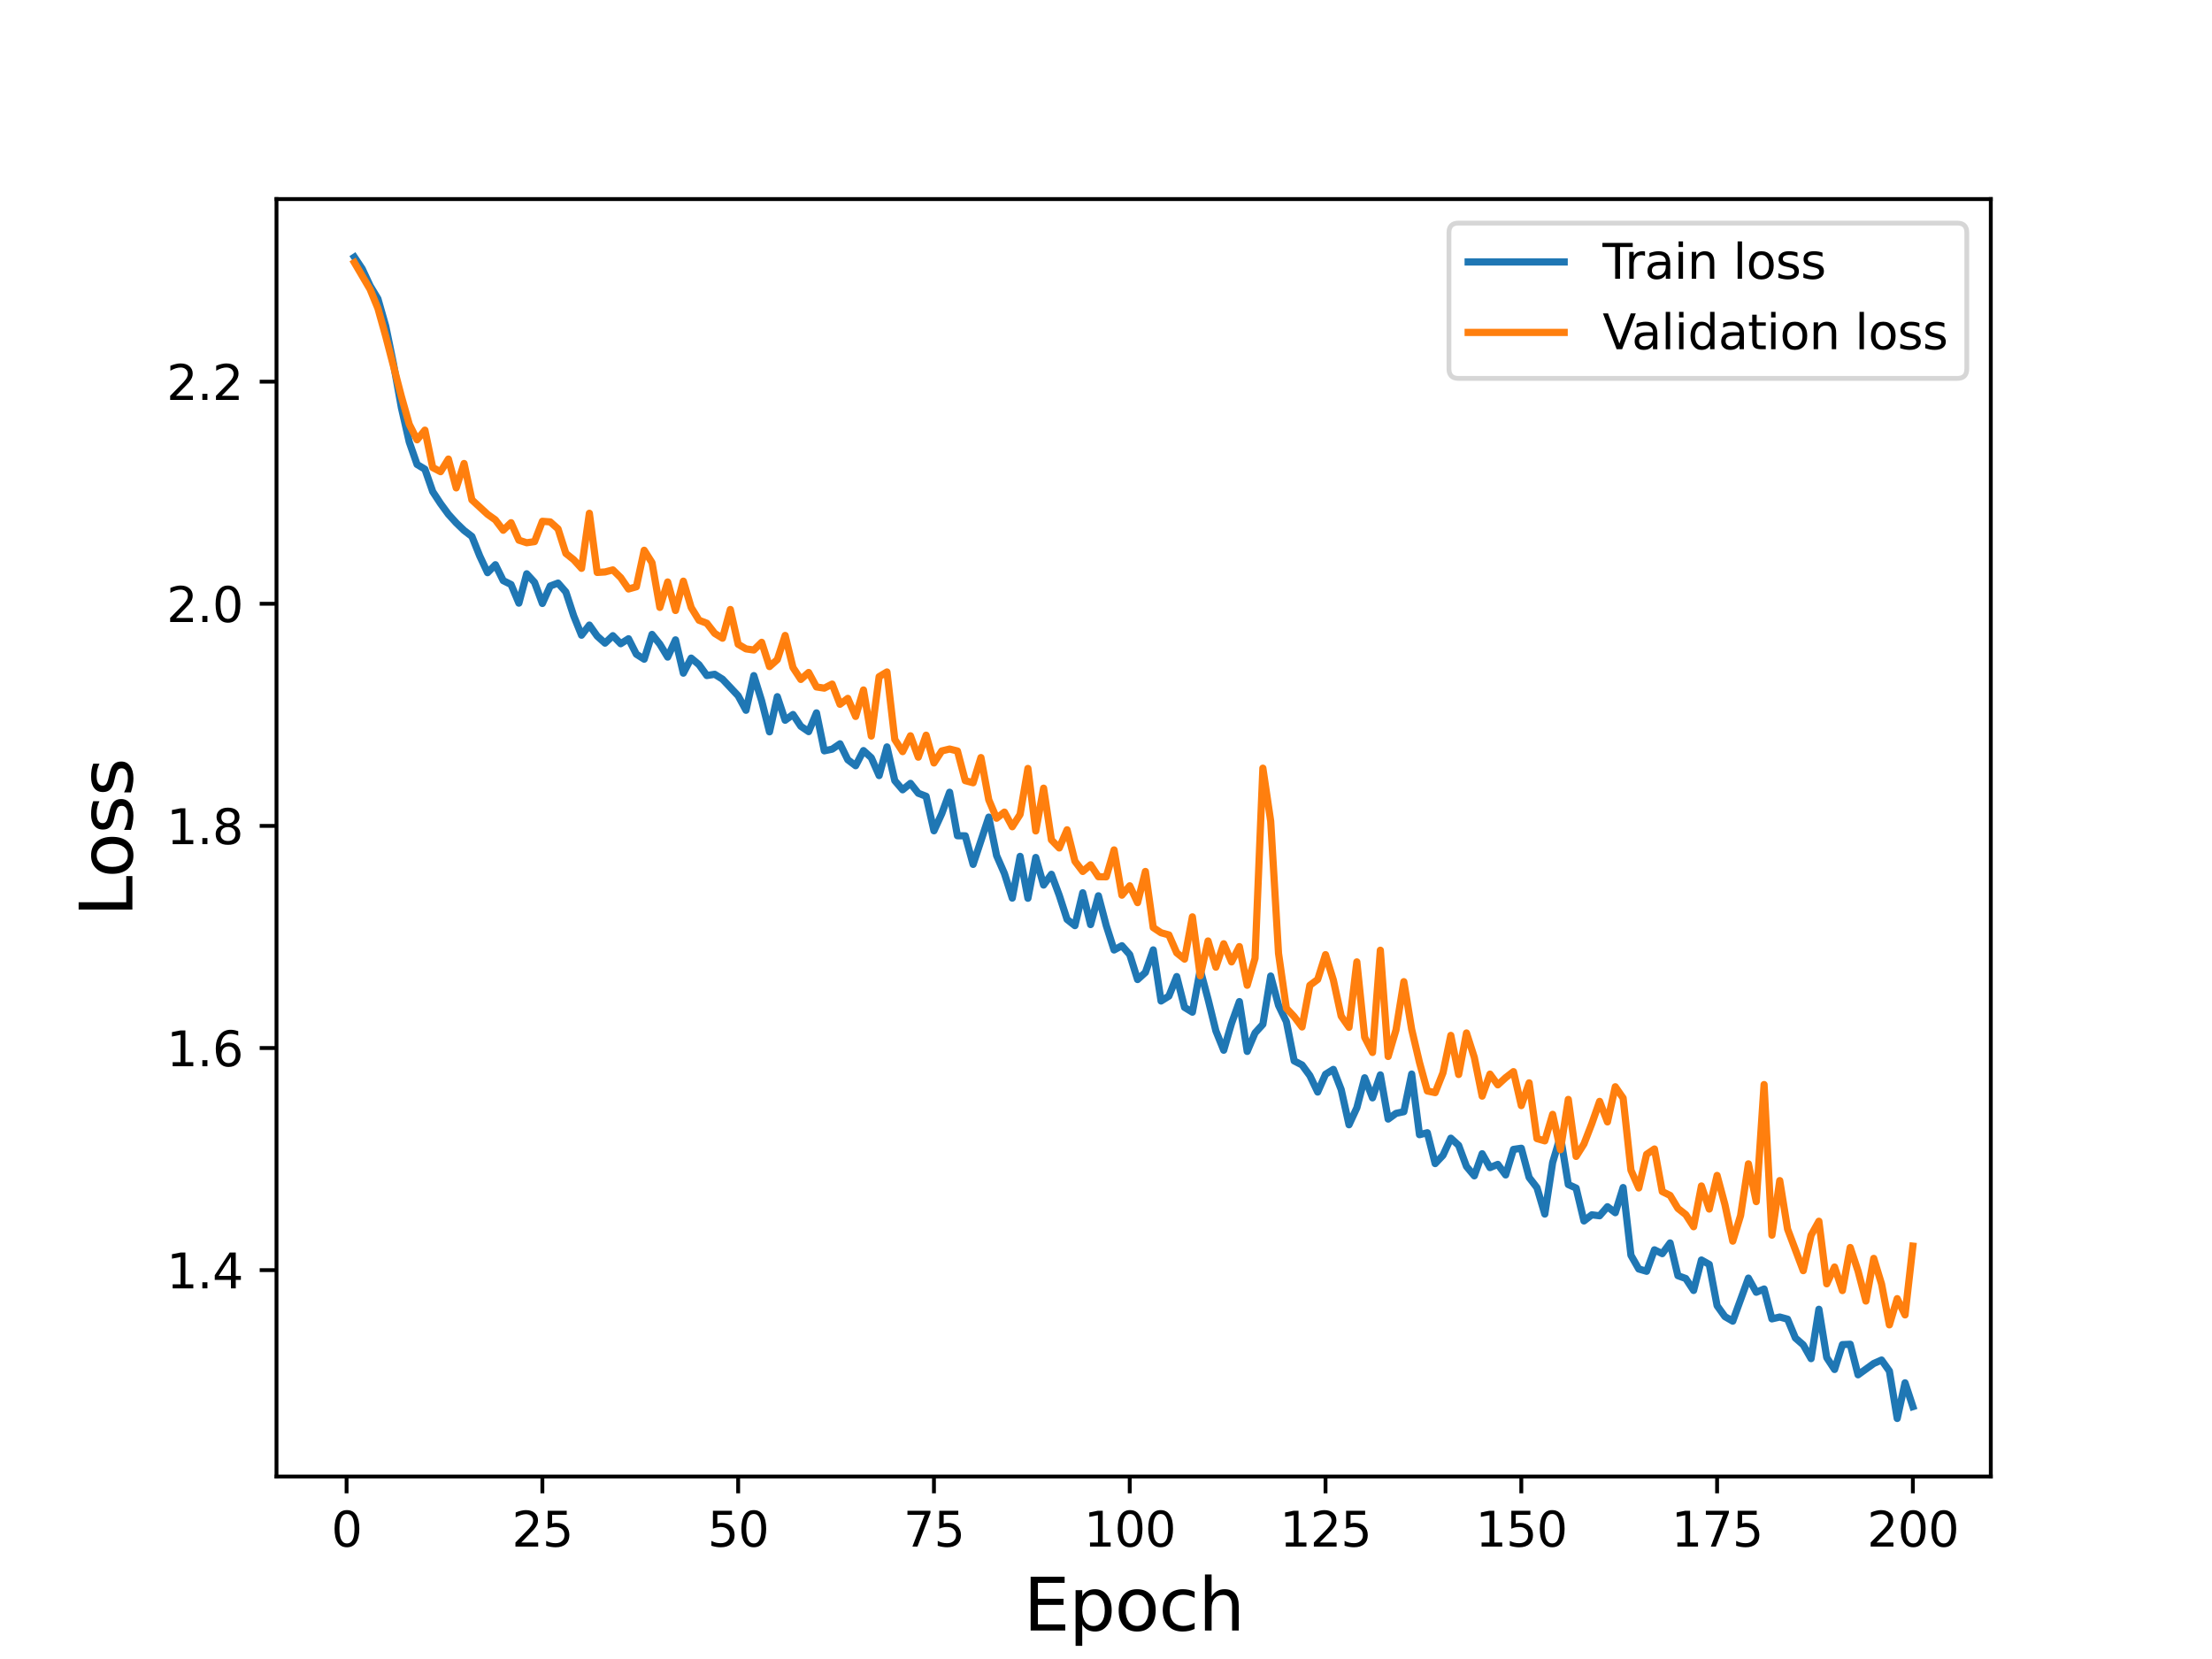 <?xml version="1.0" encoding="utf-8" standalone="no"?>
<!DOCTYPE svg PUBLIC "-//W3C//DTD SVG 1.1//EN"
  "http://www.w3.org/Graphics/SVG/1.1/DTD/svg11.dtd">
<svg height="345.6pt" version="1.1" viewBox="0 0 460.8 345.6" width="460.8pt" xmlns="http://www.w3.org/2000/svg" xmlns:xlink="http://www.w3.org/1999/xlink">
 <defs>
  <style type="text/css">*{stroke-linecap:butt;stroke-linejoin:round;}</style>
 </defs>
 <g id="figure_1">
  <g id="patch_1">
   <path d="M 0 345.6 
L 460.8 345.6 
L 460.8 0 
L 0 0 
z
" style="fill:#ffffff;"/>
  </g>
  <g id="axes_1">
   <g id="patch_2">
    <path d="M 57.6 307.584 
L 414.72 307.584 
L 414.72 41.472 
L 57.6 41.472 
z
" style="fill:#ffffff;"/>
   </g>
   <g id="matplotlib.axis_1">
    <g id="xtick_1">
     <g id="line2d_1">
      <defs>
       <path d="M 0 0 
L 0 3.5 
" id="mf9ef07b8db" style="stroke:#000000;stroke-width:0.8;"/>
      </defs>
      <g>
       <use style="stroke:#000000;stroke-width:0.8;" x="72.201" xlink:href="#mf9ef07b8db" y="307.584"/>
      </g>
     </g>
     <g id="text_1">
      <!-- 0 -->
      <g transform="translate(69.02 322.182)scale(0.1 -0.1)">
       <defs>
        <path d="M 2034 4250 
Q 1547 4250 1301 3770 
Q 1056 3291 1056 2328 
Q 1056 1369 1301 889 
Q 1547 409 2034 409 
Q 2525 409 2770 889 
Q 3016 1369 3016 2328 
Q 3016 3291 2770 3770 
Q 2525 4250 2034 4250 
z
M 2034 4750 
Q 2819 4750 3233 4129 
Q 3647 3509 3647 2328 
Q 3647 1150 3233 529 
Q 2819 -91 2034 -91 
Q 1250 -91 836 529 
Q 422 1150 422 2328 
Q 422 3509 836 4129 
Q 1250 4750 2034 4750 
z
" id="DejaVuSans-30" transform="scale(0.016)"/>
       </defs>
       <use xlink:href="#DejaVuSans-30"/>
      </g>
     </g>
    </g>
    <g id="xtick_2">
     <g id="line2d_2">
      <g>
       <use style="stroke:#000000;stroke-width:0.8;" x="112.987" xlink:href="#mf9ef07b8db" y="307.584"/>
      </g>
     </g>
     <g id="text_2">
      <!-- 25 -->
      <g transform="translate(106.625 322.182)scale(0.1 -0.1)">
       <defs>
        <path d="M 1228 531 
L 3431 531 
L 3431 0 
L 469 0 
L 469 531 
Q 828 903 1448 1529 
Q 2069 2156 2228 2338 
Q 2531 2678 2651 2914 
Q 2772 3150 2772 3378 
Q 2772 3750 2511 3984 
Q 2250 4219 1831 4219 
Q 1534 4219 1204 4116 
Q 875 4013 500 3803 
L 500 4441 
Q 881 4594 1212 4672 
Q 1544 4750 1819 4750 
Q 2544 4750 2975 4387 
Q 3406 4025 3406 3419 
Q 3406 3131 3298 2873 
Q 3191 2616 2906 2266 
Q 2828 2175 2409 1742 
Q 1991 1309 1228 531 
z
" id="DejaVuSans-32" transform="scale(0.016)"/>
        <path d="M 691 4666 
L 3169 4666 
L 3169 4134 
L 1269 4134 
L 1269 2991 
Q 1406 3038 1543 3061 
Q 1681 3084 1819 3084 
Q 2600 3084 3056 2656 
Q 3513 2228 3513 1497 
Q 3513 744 3044 326 
Q 2575 -91 1722 -91 
Q 1428 -91 1123 -41 
Q 819 9 494 109 
L 494 744 
Q 775 591 1075 516 
Q 1375 441 1709 441 
Q 2250 441 2565 725 
Q 2881 1009 2881 1497 
Q 2881 1984 2565 2268 
Q 2250 2553 1709 2553 
Q 1456 2553 1204 2497 
Q 953 2441 691 2322 
L 691 4666 
z
" id="DejaVuSans-35" transform="scale(0.016)"/>
       </defs>
       <use xlink:href="#DejaVuSans-32"/>
       <use x="63.623" xlink:href="#DejaVuSans-35"/>
      </g>
     </g>
    </g>
    <g id="xtick_3">
     <g id="line2d_3">
      <g>
       <use style="stroke:#000000;stroke-width:0.8;" x="153.773" xlink:href="#mf9ef07b8db" y="307.584"/>
      </g>
     </g>
     <g id="text_3">
      <!-- 50 -->
      <g transform="translate(147.41 322.182)scale(0.1 -0.1)">
       <use xlink:href="#DejaVuSans-35"/>
       <use x="63.623" xlink:href="#DejaVuSans-30"/>
      </g>
     </g>
    </g>
    <g id="xtick_4">
     <g id="line2d_4">
      <g>
       <use style="stroke:#000000;stroke-width:0.8;" x="194.559" xlink:href="#mf9ef07b8db" y="307.584"/>
      </g>
     </g>
     <g id="text_4">
      <!-- 75 -->
      <g transform="translate(188.196 322.182)scale(0.1 -0.1)">
       <defs>
        <path d="M 525 4666 
L 3525 4666 
L 3525 4397 
L 1831 0 
L 1172 0 
L 2766 4134 
L 525 4134 
L 525 4666 
z
" id="DejaVuSans-37" transform="scale(0.016)"/>
       </defs>
       <use xlink:href="#DejaVuSans-37"/>
       <use x="63.623" xlink:href="#DejaVuSans-35"/>
      </g>
     </g>
    </g>
    <g id="xtick_5">
     <g id="line2d_5">
      <g>
       <use style="stroke:#000000;stroke-width:0.8;" x="235.344" xlink:href="#mf9ef07b8db" y="307.584"/>
      </g>
     </g>
     <g id="text_5">
      <!-- 100 -->
      <g transform="translate(225.801 322.182)scale(0.1 -0.1)">
       <defs>
        <path d="M 794 531 
L 1825 531 
L 1825 4091 
L 703 3866 
L 703 4441 
L 1819 4666 
L 2450 4666 
L 2450 531 
L 3481 531 
L 3481 0 
L 794 0 
L 794 531 
z
" id="DejaVuSans-31" transform="scale(0.016)"/>
       </defs>
       <use xlink:href="#DejaVuSans-31"/>
       <use x="63.623" xlink:href="#DejaVuSans-30"/>
       <use x="127.246" xlink:href="#DejaVuSans-30"/>
      </g>
     </g>
    </g>
    <g id="xtick_6">
     <g id="line2d_6">
      <g>
       <use style="stroke:#000000;stroke-width:0.8;" x="276.13" xlink:href="#mf9ef07b8db" y="307.584"/>
      </g>
     </g>
     <g id="text_6">
      <!-- 125 -->
      <g transform="translate(266.586 322.182)scale(0.1 -0.1)">
       <use xlink:href="#DejaVuSans-31"/>
       <use x="63.623" xlink:href="#DejaVuSans-32"/>
       <use x="127.246" xlink:href="#DejaVuSans-35"/>
      </g>
     </g>
    </g>
    <g id="xtick_7">
     <g id="line2d_7">
      <g>
       <use style="stroke:#000000;stroke-width:0.8;" x="316.916" xlink:href="#mf9ef07b8db" y="307.584"/>
      </g>
     </g>
     <g id="text_7">
      <!-- 150 -->
      <g transform="translate(307.372 322.182)scale(0.1 -0.1)">
       <use xlink:href="#DejaVuSans-31"/>
       <use x="63.623" xlink:href="#DejaVuSans-35"/>
       <use x="127.246" xlink:href="#DejaVuSans-30"/>
      </g>
     </g>
    </g>
    <g id="xtick_8">
     <g id="line2d_8">
      <g>
       <use style="stroke:#000000;stroke-width:0.8;" x="357.702" xlink:href="#mf9ef07b8db" y="307.584"/>
      </g>
     </g>
     <g id="text_8">
      <!-- 175 -->
      <g transform="translate(348.158 322.182)scale(0.1 -0.1)">
       <use xlink:href="#DejaVuSans-31"/>
       <use x="63.623" xlink:href="#DejaVuSans-37"/>
       <use x="127.246" xlink:href="#DejaVuSans-35"/>
      </g>
     </g>
    </g>
    <g id="xtick_9">
     <g id="line2d_9">
      <g>
       <use style="stroke:#000000;stroke-width:0.8;" x="398.487" xlink:href="#mf9ef07b8db" y="307.584"/>
      </g>
     </g>
     <g id="text_9">
      <!-- 200 -->
      <g transform="translate(388.944 322.182)scale(0.1 -0.1)">
       <use xlink:href="#DejaVuSans-32"/>
       <use x="63.623" xlink:href="#DejaVuSans-30"/>
       <use x="127.246" xlink:href="#DejaVuSans-30"/>
      </g>
     </g>
    </g>
    <g id="text_10">
     <!-- Epoch -->
     <g transform="translate(213.194 339.66)scale(0.15 -0.15)">
      <defs>
       <path d="M 628 4666 
L 3578 4666 
L 3578 4134 
L 1259 4134 
L 1259 2753 
L 3481 2753 
L 3481 2222 
L 1259 2222 
L 1259 531 
L 3634 531 
L 3634 0 
L 628 0 
L 628 4666 
z
" id="DejaVuSans-45" transform="scale(0.016)"/>
       <path d="M 1159 525 
L 1159 -1331 
L 581 -1331 
L 581 3500 
L 1159 3500 
L 1159 2969 
Q 1341 3281 1617 3432 
Q 1894 3584 2278 3584 
Q 2916 3584 3314 3078 
Q 3713 2572 3713 1747 
Q 3713 922 3314 415 
Q 2916 -91 2278 -91 
Q 1894 -91 1617 61 
Q 1341 213 1159 525 
z
M 3116 1747 
Q 3116 2381 2855 2742 
Q 2594 3103 2138 3103 
Q 1681 3103 1420 2742 
Q 1159 2381 1159 1747 
Q 1159 1113 1420 752 
Q 1681 391 2138 391 
Q 2594 391 2855 752 
Q 3116 1113 3116 1747 
z
" id="DejaVuSans-70" transform="scale(0.016)"/>
       <path d="M 1959 3097 
Q 1497 3097 1228 2736 
Q 959 2375 959 1747 
Q 959 1119 1226 758 
Q 1494 397 1959 397 
Q 2419 397 2687 759 
Q 2956 1122 2956 1747 
Q 2956 2369 2687 2733 
Q 2419 3097 1959 3097 
z
M 1959 3584 
Q 2709 3584 3137 3096 
Q 3566 2609 3566 1747 
Q 3566 888 3137 398 
Q 2709 -91 1959 -91 
Q 1206 -91 779 398 
Q 353 888 353 1747 
Q 353 2609 779 3096 
Q 1206 3584 1959 3584 
z
" id="DejaVuSans-6f" transform="scale(0.016)"/>
       <path d="M 3122 3366 
L 3122 2828 
Q 2878 2963 2633 3030 
Q 2388 3097 2138 3097 
Q 1578 3097 1268 2742 
Q 959 2388 959 1747 
Q 959 1106 1268 751 
Q 1578 397 2138 397 
Q 2388 397 2633 464 
Q 2878 531 3122 666 
L 3122 134 
Q 2881 22 2623 -34 
Q 2366 -91 2075 -91 
Q 1284 -91 818 406 
Q 353 903 353 1747 
Q 353 2603 823 3093 
Q 1294 3584 2113 3584 
Q 2378 3584 2631 3529 
Q 2884 3475 3122 3366 
z
" id="DejaVuSans-63" transform="scale(0.016)"/>
       <path d="M 3513 2113 
L 3513 0 
L 2938 0 
L 2938 2094 
Q 2938 2591 2744 2837 
Q 2550 3084 2163 3084 
Q 1697 3084 1428 2787 
Q 1159 2491 1159 1978 
L 1159 0 
L 581 0 
L 581 4863 
L 1159 4863 
L 1159 2956 
Q 1366 3272 1645 3428 
Q 1925 3584 2291 3584 
Q 2894 3584 3203 3211 
Q 3513 2838 3513 2113 
z
" id="DejaVuSans-68" transform="scale(0.016)"/>
      </defs>
      <use xlink:href="#DejaVuSans-45"/>
      <use x="63.184" xlink:href="#DejaVuSans-70"/>
      <use x="126.66" xlink:href="#DejaVuSans-6f"/>
      <use x="187.842" xlink:href="#DejaVuSans-63"/>
      <use x="242.822" xlink:href="#DejaVuSans-68"/>
     </g>
    </g>
   </g>
   <g id="matplotlib.axis_2">
    <g id="ytick_1">
     <g id="line2d_10">
      <defs>
       <path d="M 0 0 
L -3.5 0 
" id="m6133e58768" style="stroke:#000000;stroke-width:0.8;"/>
      </defs>
      <g>
       <use style="stroke:#000000;stroke-width:0.8;" x="57.6" xlink:href="#m6133e58768" y="264.592"/>
      </g>
     </g>
     <g id="text_11">
      <!-- 1.4 -->
      <g transform="translate(34.697 268.391)scale(0.1 -0.1)">
       <defs>
        <path d="M 684 794 
L 1344 794 
L 1344 0 
L 684 0 
L 684 794 
z
" id="DejaVuSans-2e" transform="scale(0.016)"/>
        <path d="M 2419 4116 
L 825 1625 
L 2419 1625 
L 2419 4116 
z
M 2253 4666 
L 3047 4666 
L 3047 1625 
L 3713 1625 
L 3713 1100 
L 3047 1100 
L 3047 0 
L 2419 0 
L 2419 1100 
L 313 1100 
L 313 1709 
L 2253 4666 
z
" id="DejaVuSans-34" transform="scale(0.016)"/>
       </defs>
       <use xlink:href="#DejaVuSans-31"/>
       <use x="63.623" xlink:href="#DejaVuSans-2e"/>
       <use x="95.41" xlink:href="#DejaVuSans-34"/>
      </g>
     </g>
    </g>
    <g id="ytick_2">
     <g id="line2d_11">
      <g>
       <use style="stroke:#000000;stroke-width:0.8;" x="57.6" xlink:href="#m6133e58768" y="218.321"/>
      </g>
     </g>
     <g id="text_12">
      <!-- 1.6 -->
      <g transform="translate(34.697 222.12)scale(0.1 -0.1)">
       <defs>
        <path d="M 2113 2584 
Q 1688 2584 1439 2293 
Q 1191 2003 1191 1497 
Q 1191 994 1439 701 
Q 1688 409 2113 409 
Q 2538 409 2786 701 
Q 3034 994 3034 1497 
Q 3034 2003 2786 2293 
Q 2538 2584 2113 2584 
z
M 3366 4563 
L 3366 3988 
Q 3128 4100 2886 4159 
Q 2644 4219 2406 4219 
Q 1781 4219 1451 3797 
Q 1122 3375 1075 2522 
Q 1259 2794 1537 2939 
Q 1816 3084 2150 3084 
Q 2853 3084 3261 2657 
Q 3669 2231 3669 1497 
Q 3669 778 3244 343 
Q 2819 -91 2113 -91 
Q 1303 -91 875 529 
Q 447 1150 447 2328 
Q 447 3434 972 4092 
Q 1497 4750 2381 4750 
Q 2619 4750 2861 4703 
Q 3103 4656 3366 4563 
z
" id="DejaVuSans-36" transform="scale(0.016)"/>
       </defs>
       <use xlink:href="#DejaVuSans-31"/>
       <use x="63.623" xlink:href="#DejaVuSans-2e"/>
       <use x="95.41" xlink:href="#DejaVuSans-36"/>
      </g>
     </g>
    </g>
    <g id="ytick_3">
     <g id="line2d_12">
      <g>
       <use style="stroke:#000000;stroke-width:0.8;" x="57.6" xlink:href="#m6133e58768" y="172.05"/>
      </g>
     </g>
     <g id="text_13">
      <!-- 1.8 -->
      <g transform="translate(34.697 175.849)scale(0.1 -0.1)">
       <defs>
        <path d="M 2034 2216 
Q 1584 2216 1326 1975 
Q 1069 1734 1069 1313 
Q 1069 891 1326 650 
Q 1584 409 2034 409 
Q 2484 409 2743 651 
Q 3003 894 3003 1313 
Q 3003 1734 2745 1975 
Q 2488 2216 2034 2216 
z
M 1403 2484 
Q 997 2584 770 2862 
Q 544 3141 544 3541 
Q 544 4100 942 4425 
Q 1341 4750 2034 4750 
Q 2731 4750 3128 4425 
Q 3525 4100 3525 3541 
Q 3525 3141 3298 2862 
Q 3072 2584 2669 2484 
Q 3125 2378 3379 2068 
Q 3634 1759 3634 1313 
Q 3634 634 3220 271 
Q 2806 -91 2034 -91 
Q 1263 -91 848 271 
Q 434 634 434 1313 
Q 434 1759 690 2068 
Q 947 2378 1403 2484 
z
M 1172 3481 
Q 1172 3119 1398 2916 
Q 1625 2713 2034 2713 
Q 2441 2713 2670 2916 
Q 2900 3119 2900 3481 
Q 2900 3844 2670 4047 
Q 2441 4250 2034 4250 
Q 1625 4250 1398 4047 
Q 1172 3844 1172 3481 
z
" id="DejaVuSans-38" transform="scale(0.016)"/>
       </defs>
       <use xlink:href="#DejaVuSans-31"/>
       <use x="63.623" xlink:href="#DejaVuSans-2e"/>
       <use x="95.41" xlink:href="#DejaVuSans-38"/>
      </g>
     </g>
    </g>
    <g id="ytick_4">
     <g id="line2d_13">
      <g>
       <use style="stroke:#000000;stroke-width:0.8;" x="57.6" xlink:href="#m6133e58768" y="125.779"/>
      </g>
     </g>
     <g id="text_14">
      <!-- 2.0 -->
      <g transform="translate(34.697 129.578)scale(0.1 -0.1)">
       <use xlink:href="#DejaVuSans-32"/>
       <use x="63.623" xlink:href="#DejaVuSans-2e"/>
       <use x="95.41" xlink:href="#DejaVuSans-30"/>
      </g>
     </g>
    </g>
    <g id="ytick_5">
     <g id="line2d_14">
      <g>
       <use style="stroke:#000000;stroke-width:0.8;" x="57.6" xlink:href="#m6133e58768" y="79.508"/>
      </g>
     </g>
     <g id="text_15">
      <!-- 2.2 -->
      <g transform="translate(34.697 83.307)scale(0.1 -0.1)">
       <use xlink:href="#DejaVuSans-32"/>
       <use x="63.623" xlink:href="#DejaVuSans-2e"/>
       <use x="95.41" xlink:href="#DejaVuSans-32"/>
      </g>
     </g>
    </g>
    <g id="text_16">
     <!-- Loss -->
     <g transform="translate(27.577 190.979)rotate(-90)scale(0.15 -0.15)">
      <defs>
       <path d="M 628 4666 
L 1259 4666 
L 1259 531 
L 3531 531 
L 3531 0 
L 628 0 
L 628 4666 
z
" id="DejaVuSans-4c" transform="scale(0.016)"/>
       <path d="M 2834 3397 
L 2834 2853 
Q 2591 2978 2328 3040 
Q 2066 3103 1784 3103 
Q 1356 3103 1142 2972 
Q 928 2841 928 2578 
Q 928 2378 1081 2264 
Q 1234 2150 1697 2047 
L 1894 2003 
Q 2506 1872 2764 1633 
Q 3022 1394 3022 966 
Q 3022 478 2636 193 
Q 2250 -91 1575 -91 
Q 1294 -91 989 -36 
Q 684 19 347 128 
L 347 722 
Q 666 556 975 473 
Q 1284 391 1588 391 
Q 1994 391 2212 530 
Q 2431 669 2431 922 
Q 2431 1156 2273 1281 
Q 2116 1406 1581 1522 
L 1381 1569 
Q 847 1681 609 1914 
Q 372 2147 372 2553 
Q 372 3047 722 3315 
Q 1072 3584 1716 3584 
Q 2034 3584 2315 3537 
Q 2597 3491 2834 3397 
z
" id="DejaVuSans-73" transform="scale(0.016)"/>
      </defs>
      <use xlink:href="#DejaVuSans-4c"/>
      <use x="53.963" xlink:href="#DejaVuSans-6f"/>
      <use x="115.145" xlink:href="#DejaVuSans-73"/>
      <use x="167.244" xlink:href="#DejaVuSans-73"/>
     </g>
    </g>
   </g>
   <g id="line2d_15">
    <path clip-path="url(#p5d00773e4d)" d="M 73.833 53.568 
L 75.464 56.015 
L 77.096 59.531 
L 78.727 62.248 
L 80.358 67.945 
L 81.99 75.904 
L 83.621 84.945 
L 85.253 92.078 
L 86.884 96.756 
L 88.516 97.743 
L 90.147 102.422 
L 91.778 104.903 
L 93.41 107.13 
L 95.041 108.929 
L 96.673 110.503 
L 98.304 111.751 
L 99.936 115.817 
L 101.567 119.299 
L 103.198 117.643 
L 104.83 120.955 
L 106.461 121.766 
L 108.093 125.645 
L 109.724 119.532 
L 111.356 121.315 
L 112.987 125.712 
L 114.618 122.076 
L 116.25 121.464 
L 117.881 123.321 
L 119.513 128.299 
L 121.144 132.324 
L 122.776 130.213 
L 124.407 132.51 
L 126.038 133.975 
L 127.67 132.425 
L 129.301 134.098 
L 130.933 133.063 
L 132.564 136.283 
L 134.196 137.32 
L 135.827 132.159 
L 137.458 134.187 
L 139.09 136.886 
L 140.721 133.296 
L 142.353 140.232 
L 143.984 137.099 
L 145.616 138.467 
L 147.247 140.725 
L 148.879 140.465 
L 150.51 141.484 
L 153.773 144.947 
L 155.404 147.963 
L 157.036 140.746 
L 158.667 145.999 
L 160.299 152.455 
L 161.93 145.129 
L 163.561 150.039 
L 165.193 148.844 
L 166.824 151.294 
L 168.456 152.408 
L 170.087 148.505 
L 171.719 156.412 
L 173.35 156.068 
L 174.981 154.95 
L 176.613 158.27 
L 178.244 159.515 
L 179.876 156.366 
L 181.507 157.848 
L 183.139 161.564 
L 184.77 155.596 
L 186.401 162.624 
L 188.033 164.528 
L 189.664 163.188 
L 191.296 165.246 
L 192.927 165.881 
L 194.559 173.068 
L 196.19 169.492 
L 197.821 165.039 
L 199.453 174.101 
L 201.084 174.118 
L 202.716 180.066 
L 205.979 170.221 
L 207.61 178.232 
L 209.241 181.967 
L 210.873 187.094 
L 212.504 178.399 
L 214.136 187.123 
L 215.767 178.63 
L 217.399 184.372 
L 219.03 182.133 
L 220.661 186.509 
L 222.293 191.535 
L 223.924 192.826 
L 225.556 185.98 
L 227.187 192.607 
L 228.819 186.608 
L 230.45 192.812 
L 232.081 197.901 
L 233.713 197.013 
L 235.344 198.855 
L 236.976 204.058 
L 238.607 202.577 
L 240.239 197.882 
L 241.87 208.526 
L 243.501 207.507 
L 245.133 203.439 
L 246.764 209.858 
L 248.396 210.855 
L 250.027 202.03 
L 251.659 208.143 
L 253.29 214.754 
L 254.921 218.781 
L 256.553 213.183 
L 258.184 208.652 
L 259.816 219.03 
L 261.447 215.178 
L 263.079 213.38 
L 264.71 203.324 
L 266.341 209.431 
L 267.973 212.833 
L 269.604 221.011 
L 271.236 221.848 
L 272.867 224.068 
L 274.499 227.492 
L 276.13 223.792 
L 277.761 222.774 
L 279.393 226.977 
L 281.024 234.31 
L 282.656 230.772 
L 284.287 224.523 
L 285.919 228.703 
L 287.55 223.921 
L 289.181 233.125 
L 290.813 231.936 
L 292.444 231.589 
L 294.076 223.748 
L 295.707 236.378 
L 297.339 235.968 
L 298.97 242.399 
L 300.601 240.662 
L 302.233 237.106 
L 303.864 238.599 
L 305.496 242.997 
L 307.127 244.947 
L 308.759 240.345 
L 310.39 243.233 
L 312.021 242.557 
L 313.653 244.762 
L 315.284 239.443 
L 316.916 239.2 
L 318.547 245.296 
L 320.179 247.415 
L 321.81 252.912 
L 323.441 242.178 
L 325.073 236.72 
L 326.704 246.761 
L 328.336 247.501 
L 329.967 254.345 
L 331.599 253.069 
L 333.23 253.269 
L 334.862 251.382 
L 336.493 252.628 
L 338.124 247.386 
L 339.756 261.492 
L 341.387 264.353 
L 343.019 264.832 
L 344.65 260.362 
L 346.282 261.157 
L 347.913 258.927 
L 349.544 265.749 
L 351.176 266.338 
L 352.807 268.823 
L 354.439 262.484 
L 356.07 263.402 
L 357.702 271.999 
L 359.333 274.272 
L 360.964 275.218 
L 364.227 266.253 
L 365.859 269.202 
L 367.49 268.524 
L 369.122 274.748 
L 370.753 274.362 
L 372.384 274.808 
L 374.016 278.735 
L 375.647 280.156 
L 377.279 283.029 
L 378.91 272.746 
L 380.542 282.812 
L 382.173 285.287 
L 383.804 280.111 
L 385.436 280.033 
L 387.067 286.395 
L 390.33 284.041 
L 391.962 283.319 
L 393.593 285.61 
L 395.224 295.488 
L 396.856 288.069 
L 398.487 293.021 
L 398.487 293.021 
" style="fill:none;stroke:#1f77b4;stroke-linecap:square;stroke-width:1.5;"/>
   </g>
   <g id="line2d_16">
    <path clip-path="url(#p5d00773e4d)" d="M 73.833 54.703 
L 77.096 60.264 
L 78.727 64.238 
L 80.358 70.07 
L 83.621 82.608 
L 85.253 88.382 
L 86.884 91.617 
L 88.516 89.608 
L 90.147 97.408 
L 91.778 98.261 
L 93.41 95.632 
L 95.041 101.636 
L 96.673 96.557 
L 98.304 104.133 
L 101.567 107.142 
L 103.198 108.305 
L 104.83 110.462 
L 106.461 108.888 
L 108.093 112.53 
L 109.724 113.063 
L 111.356 112.828 
L 112.987 108.595 
L 114.618 108.719 
L 116.25 110.172 
L 117.881 115.289 
L 119.513 116.595 
L 121.144 118.397 
L 122.776 106.925 
L 124.407 119.25 
L 126.038 119.147 
L 127.67 118.722 
L 129.301 120.322 
L 130.933 122.699 
L 132.564 122.236 
L 134.196 114.631 
L 135.827 117.218 
L 137.458 126.532 
L 139.09 121.236 
L 140.721 127.178 
L 142.353 121.067 
L 143.984 126.554 
L 145.616 129.211 
L 147.247 129.833 
L 148.879 131.938 
L 150.51 132.951 
L 152.141 126.968 
L 153.773 134.211 
L 155.404 135.177 
L 157.036 135.411 
L 158.667 133.806 
L 160.299 138.859 
L 161.93 137.411 
L 163.561 132.378 
L 165.193 139.062 
L 166.824 141.542 
L 168.456 140.087 
L 170.087 143.104 
L 171.719 143.353 
L 173.35 142.508 
L 174.981 146.712 
L 176.613 145.485 
L 178.244 149.247 
L 179.876 143.733 
L 181.507 153.331 
L 183.139 140.962 
L 184.77 139.982 
L 186.401 154.04 
L 188.033 156.576 
L 189.664 153.277 
L 191.296 157.736 
L 192.927 153.155 
L 194.559 158.94 
L 196.19 156.436 
L 197.821 156.038 
L 199.453 156.444 
L 201.084 162.625 
L 202.716 163.064 
L 204.347 157.817 
L 205.979 166.616 
L 207.61 170.456 
L 209.241 169.177 
L 210.873 172.226 
L 212.504 169.658 
L 214.136 160.081 
L 215.767 173.098 
L 217.399 164.192 
L 219.03 174.97 
L 220.661 176.649 
L 222.293 172.861 
L 223.924 179.404 
L 225.556 181.543 
L 227.187 180.155 
L 228.819 182.637 
L 230.45 182.658 
L 232.081 177.052 
L 233.713 186.483 
L 235.344 184.527 
L 236.976 188.039 
L 238.607 181.543 
L 240.239 193.229 
L 241.87 194.312 
L 243.501 194.758 
L 245.133 198.495 
L 246.764 199.801 
L 248.396 190.995 
L 250.027 203.275 
L 251.659 196.021 
L 253.29 201.478 
L 254.921 196.605 
L 256.553 200.383 
L 258.184 197.191 
L 259.816 205.251 
L 261.447 199.624 
L 263.079 160.024 
L 264.71 171.071 
L 266.341 198.609 
L 267.973 210.037 
L 269.604 211.786 
L 271.236 213.936 
L 272.867 205.255 
L 274.499 204.042 
L 276.13 198.872 
L 277.761 204.153 
L 279.393 211.682 
L 281.024 214.008 
L 282.656 200.382 
L 284.287 216.077 
L 285.919 219.249 
L 287.55 197.949 
L 289.181 220.085 
L 290.813 214.556 
L 292.444 204.498 
L 294.076 214.429 
L 295.707 221.341 
L 297.339 227.268 
L 298.97 227.617 
L 300.601 223.492 
L 302.233 215.693 
L 303.864 223.839 
L 305.496 215.189 
L 307.127 220.273 
L 308.759 228.343 
L 310.39 223.76 
L 312.021 225.996 
L 313.653 224.501 
L 315.284 223.24 
L 316.916 230.313 
L 318.547 225.575 
L 320.179 237.193 
L 321.81 237.662 
L 323.441 232.139 
L 325.073 239.503 
L 326.704 229.028 
L 328.336 240.901 
L 329.967 238.304 
L 331.599 234.088 
L 333.23 229.438 
L 334.862 233.715 
L 336.493 226.39 
L 338.124 228.75 
L 339.756 243.775 
L 341.387 247.479 
L 343.019 240.467 
L 344.65 239.357 
L 346.282 248.229 
L 347.913 249.03 
L 349.544 251.74 
L 351.176 253.025 
L 352.807 255.552 
L 354.439 247.056 
L 356.07 251.866 
L 357.702 244.864 
L 359.333 250.935 
L 360.964 258.552 
L 362.596 253.21 
L 364.227 242.45 
L 365.859 250.319 
L 367.49 225.933 
L 369.122 257.303 
L 370.753 245.939 
L 372.384 256.038 
L 375.647 264.705 
L 377.279 257.332 
L 378.91 254.408 
L 380.542 267.444 
L 382.173 263.946 
L 383.804 268.849 
L 385.436 259.88 
L 387.067 264.785 
L 388.699 271.033 
L 390.33 262.144 
L 391.962 267.483 
L 393.593 275.997 
L 395.224 270.535 
L 396.856 273.92 
L 398.487 259.592 
L 398.487 259.592 
" style="fill:none;stroke:#ff7f0e;stroke-linecap:square;stroke-width:1.5;"/>
   </g>
   <g id="patch_3">
    <path d="M 57.6 307.584 
L 57.6 41.472 
" style="fill:none;stroke:#000000;stroke-linecap:square;stroke-linejoin:miter;stroke-width:0.8;"/>
   </g>
   <g id="patch_4">
    <path d="M 414.72 307.584 
L 414.72 41.472 
" style="fill:none;stroke:#000000;stroke-linecap:square;stroke-linejoin:miter;stroke-width:0.8;"/>
   </g>
   <g id="patch_5">
    <path d="M 57.6 307.584 
L 414.72 307.584 
" style="fill:none;stroke:#000000;stroke-linecap:square;stroke-linejoin:miter;stroke-width:0.8;"/>
   </g>
   <g id="patch_6">
    <path d="M 57.6 41.472 
L 414.72 41.472 
" style="fill:none;stroke:#000000;stroke-linecap:square;stroke-linejoin:miter;stroke-width:0.8;"/>
   </g>
   <g id="legend_1">
    <g id="patch_7">
     <path d="M 303.845 78.828 
L 407.72 78.828 
Q 409.72 78.828 409.72 76.828 
L 409.72 48.472 
Q 409.72 46.472 407.72 46.472 
L 303.845 46.472 
Q 301.845 46.472 301.845 48.472 
L 301.845 76.828 
Q 301.845 78.828 303.845 78.828 
z
" style="fill:#ffffff;opacity:0.8;stroke:#cccccc;stroke-linejoin:miter;"/>
    </g>
    <g id="line2d_17">
     <path d="M 305.845 54.57 
L 325.845 54.57 
" style="fill:none;stroke:#1f77b4;stroke-linecap:square;stroke-width:1.5;"/>
    </g>
    <g id="line2d_18"/>
    <g id="text_17">
     <!-- Train loss -->
     <g transform="translate(333.845 58.07)scale(0.1 -0.1)">
      <defs>
       <path d="M -19 4666 
L 3928 4666 
L 3928 4134 
L 2272 4134 
L 2272 0 
L 1638 0 
L 1638 4134 
L -19 4134 
L -19 4666 
z
" id="DejaVuSans-54" transform="scale(0.016)"/>
       <path d="M 2631 2963 
Q 2534 3019 2420 3045 
Q 2306 3072 2169 3072 
Q 1681 3072 1420 2755 
Q 1159 2438 1159 1844 
L 1159 0 
L 581 0 
L 581 3500 
L 1159 3500 
L 1159 2956 
Q 1341 3275 1631 3429 
Q 1922 3584 2338 3584 
Q 2397 3584 2469 3576 
Q 2541 3569 2628 3553 
L 2631 2963 
z
" id="DejaVuSans-72" transform="scale(0.016)"/>
       <path d="M 2194 1759 
Q 1497 1759 1228 1600 
Q 959 1441 959 1056 
Q 959 750 1161 570 
Q 1363 391 1709 391 
Q 2188 391 2477 730 
Q 2766 1069 2766 1631 
L 2766 1759 
L 2194 1759 
z
M 3341 1997 
L 3341 0 
L 2766 0 
L 2766 531 
Q 2569 213 2275 61 
Q 1981 -91 1556 -91 
Q 1019 -91 701 211 
Q 384 513 384 1019 
Q 384 1609 779 1909 
Q 1175 2209 1959 2209 
L 2766 2209 
L 2766 2266 
Q 2766 2663 2505 2880 
Q 2244 3097 1772 3097 
Q 1472 3097 1187 3025 
Q 903 2953 641 2809 
L 641 3341 
Q 956 3463 1253 3523 
Q 1550 3584 1831 3584 
Q 2591 3584 2966 3190 
Q 3341 2797 3341 1997 
z
" id="DejaVuSans-61" transform="scale(0.016)"/>
       <path d="M 603 3500 
L 1178 3500 
L 1178 0 
L 603 0 
L 603 3500 
z
M 603 4863 
L 1178 4863 
L 1178 4134 
L 603 4134 
L 603 4863 
z
" id="DejaVuSans-69" transform="scale(0.016)"/>
       <path d="M 3513 2113 
L 3513 0 
L 2938 0 
L 2938 2094 
Q 2938 2591 2744 2837 
Q 2550 3084 2163 3084 
Q 1697 3084 1428 2787 
Q 1159 2491 1159 1978 
L 1159 0 
L 581 0 
L 581 3500 
L 1159 3500 
L 1159 2956 
Q 1366 3272 1645 3428 
Q 1925 3584 2291 3584 
Q 2894 3584 3203 3211 
Q 3513 2838 3513 2113 
z
" id="DejaVuSans-6e" transform="scale(0.016)"/>
       <path id="DejaVuSans-20" transform="scale(0.016)"/>
       <path d="M 603 4863 
L 1178 4863 
L 1178 0 
L 603 0 
L 603 4863 
z
" id="DejaVuSans-6c" transform="scale(0.016)"/>
      </defs>
      <use xlink:href="#DejaVuSans-54"/>
      <use x="46.334" xlink:href="#DejaVuSans-72"/>
      <use x="87.447" xlink:href="#DejaVuSans-61"/>
      <use x="148.727" xlink:href="#DejaVuSans-69"/>
      <use x="176.51" xlink:href="#DejaVuSans-6e"/>
      <use x="239.889" xlink:href="#DejaVuSans-20"/>
      <use x="271.676" xlink:href="#DejaVuSans-6c"/>
      <use x="299.459" xlink:href="#DejaVuSans-6f"/>
      <use x="360.641" xlink:href="#DejaVuSans-73"/>
      <use x="412.74" xlink:href="#DejaVuSans-73"/>
     </g>
    </g>
    <g id="line2d_19">
     <path d="M 305.845 69.249 
L 325.845 69.249 
" style="fill:none;stroke:#ff7f0e;stroke-linecap:square;stroke-width:1.5;"/>
    </g>
    <g id="line2d_20"/>
    <g id="text_18">
     <!-- Validation loss -->
     <g transform="translate(333.845 72.749)scale(0.1 -0.1)">
      <defs>
       <path d="M 1831 0 
L 50 4666 
L 709 4666 
L 2188 738 
L 3669 4666 
L 4325 4666 
L 2547 0 
L 1831 0 
z
" id="DejaVuSans-56" transform="scale(0.016)"/>
       <path d="M 2906 2969 
L 2906 4863 
L 3481 4863 
L 3481 0 
L 2906 0 
L 2906 525 
Q 2725 213 2448 61 
Q 2172 -91 1784 -91 
Q 1150 -91 751 415 
Q 353 922 353 1747 
Q 353 2572 751 3078 
Q 1150 3584 1784 3584 
Q 2172 3584 2448 3432 
Q 2725 3281 2906 2969 
z
M 947 1747 
Q 947 1113 1208 752 
Q 1469 391 1925 391 
Q 2381 391 2643 752 
Q 2906 1113 2906 1747 
Q 2906 2381 2643 2742 
Q 2381 3103 1925 3103 
Q 1469 3103 1208 2742 
Q 947 2381 947 1747 
z
" id="DejaVuSans-64" transform="scale(0.016)"/>
       <path d="M 1172 4494 
L 1172 3500 
L 2356 3500 
L 2356 3053 
L 1172 3053 
L 1172 1153 
Q 1172 725 1289 603 
Q 1406 481 1766 481 
L 2356 481 
L 2356 0 
L 1766 0 
Q 1100 0 847 248 
Q 594 497 594 1153 
L 594 3053 
L 172 3053 
L 172 3500 
L 594 3500 
L 594 4494 
L 1172 4494 
z
" id="DejaVuSans-74" transform="scale(0.016)"/>
      </defs>
      <use xlink:href="#DejaVuSans-56"/>
      <use x="60.658" xlink:href="#DejaVuSans-61"/>
      <use x="121.938" xlink:href="#DejaVuSans-6c"/>
      <use x="149.721" xlink:href="#DejaVuSans-69"/>
      <use x="177.504" xlink:href="#DejaVuSans-64"/>
      <use x="240.98" xlink:href="#DejaVuSans-61"/>
      <use x="302.26" xlink:href="#DejaVuSans-74"/>
      <use x="341.469" xlink:href="#DejaVuSans-69"/>
      <use x="369.252" xlink:href="#DejaVuSans-6f"/>
      <use x="430.434" xlink:href="#DejaVuSans-6e"/>
      <use x="493.812" xlink:href="#DejaVuSans-20"/>
      <use x="525.6" xlink:href="#DejaVuSans-6c"/>
      <use x="553.383" xlink:href="#DejaVuSans-6f"/>
      <use x="614.564" xlink:href="#DejaVuSans-73"/>
      <use x="666.664" xlink:href="#DejaVuSans-73"/>
     </g>
    </g>
   </g>
  </g>
 </g>
 <defs>
  <clipPath id="p5d00773e4d">
   <rect height="266.112" width="357.12" x="57.6" y="41.472"/>
  </clipPath>
 </defs>
</svg>
